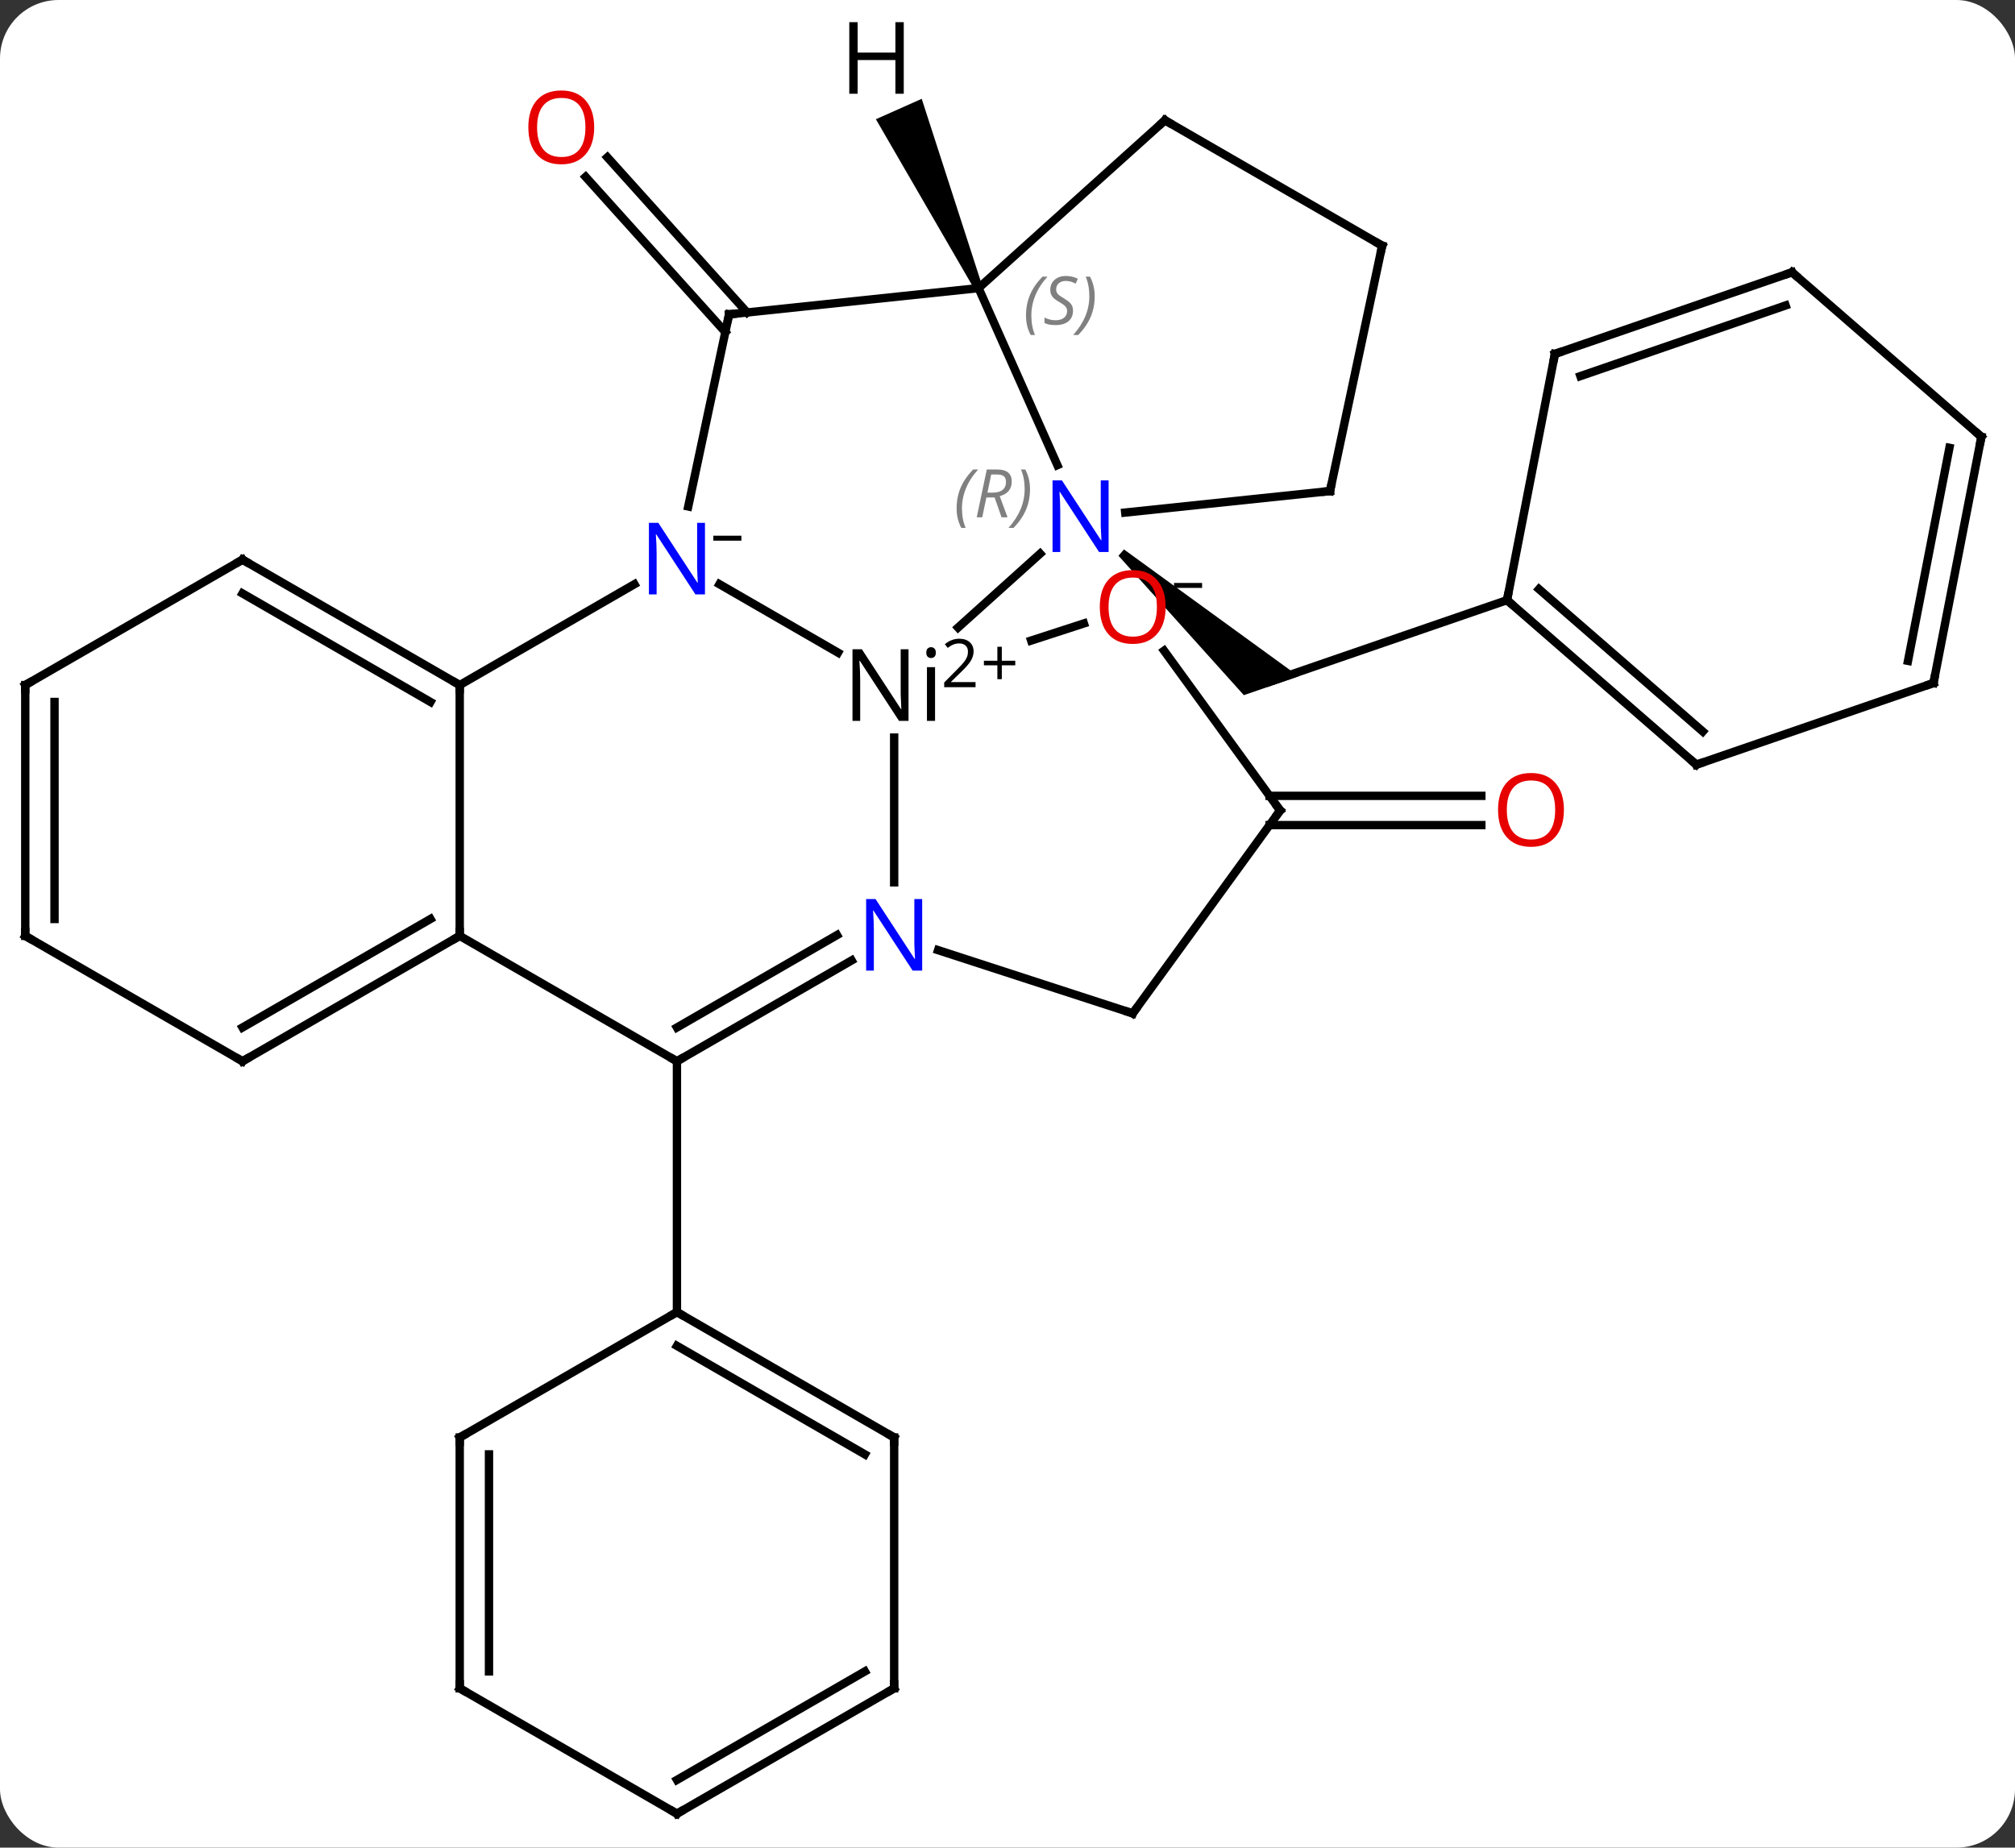 <svg width="241" viewBox="0 0 241 221" style="fill-opacity:1; color-rendering:auto; color-interpolation:auto; text-rendering:auto; stroke:black; stroke-linecap:square; stroke-miterlimit:10; shape-rendering:auto; stroke-opacity:1; fill:black; stroke-dasharray:none; font-weight:normal; stroke-width:1; font-family:'Open Sans'; font-style:normal; stroke-linejoin:miter; font-size:12; stroke-dashoffset:0; image-rendering:auto;" height="221" class="cas-substance-image" xmlns:xlink="http://www.w3.org/1999/xlink" xmlns="http://www.w3.org/2000/svg"><rect x="0" y="0" width="241" height="221" fill="#333333" stroke="none"/><svg class="cas-substance-single-component"><rect y="0" x="0" width="241" stroke="none" ry="7" rx="7" height="221" fill="white" class="cas-substance-group"/><svg y="0" x="0" width="241" viewBox="0 0 241 221" style="fill:black;" height="221" class="cas-substance-single-component-image"><svg><g><g transform="translate(120,112)" style="text-rendering:geometricPrecision; color-rendering:optimizeQuality; color-interpolation:linearRGB; stroke-linecap:butt; image-rendering:optimizeQuality;"><path style="stroke:none;" d="M13.773 -45.527 L14.429 -46.282 L35.319 -31.105 L28.768 -28.85 Z"/><line y2="-40.215" y1="-30.45" x2="60.246" x1="31.881" style="fill:none;"/><line y2="-72.284" y1="-90.843" x2="-33.249" x1="-49.957" style="fill:none;"/><line y2="-74.626" y1="-93.185" x2="-30.648" x1="-47.356" style="fill:none;"/><line y2="-16.807" y1="-16.807" x2="31.84" x1="57.173" style="fill:none;"/><line y2="-13.307" y1="-13.307" x2="31.84" x1="57.173" style="fill:none;"/><line y2="-45.774" y1="-36.937" x2="4.402" x1="-5.414" style="fill:none;"/><line y2="-42.122" y1="-33.935" x2="-33.952" x1="-19.772" style="fill:none;"/><line y2="-6.463" y1="-23.776" x2="-13.056" x1="-13.056" style="fill:none;"/><line y2="-37.43" y1="-35.381" x2="9.637" x1="3.33" style="fill:none;"/><line y2="-77.538" y1="-56.363" x2="-2.961" x1="6.465" style="fill:none;"/><line y2="-53.265" y1="-50.691" x2="39.075" x1="14.581" style="fill:none;"/><line y2="-30.057" y1="-42.122" x2="-65.016" x1="-44.12" style="fill:none;"/><line y2="-74.4" y1="-51.419" x2="-32.799" x1="-37.684" style="fill:none;"/><line y2="14.943" y1="2.878" x2="-39.036" x1="-18.14" style="fill:none;"/><line y2="10.902" y1="-0.153" x2="-39.036" x1="-19.89" style="fill:none;"/><line y2="9.213" y1="1.65" x2="15.477" x1="-7.802" style="fill:none;"/><line y2="-15.057" y1="-34.168" x2="33.111" x1="19.226" style="fill:none;"/><line y2="-74.4" y1="-77.538" x2="-32.799" x1="-2.961" style="fill:none;"/><line y2="-97.611" y1="-77.538" x2="19.332" x1="-2.961" style="fill:none;"/><line y2="-82.611" y1="-53.265" x2="45.312" x1="39.075" style="fill:none;"/><line y2="-0.057" y1="-30.057" x2="-65.016" x1="-65.016" style="fill:none;"/><line y2="-45.057" y1="-30.057" x2="-90.996" x1="-65.016" style="fill:none;"/><line y2="-41.016" y1="-28.036" x2="-90.996" x1="-68.516" style="fill:none;"/><line y2="-0.057" y1="14.943" x2="-65.016" x1="-39.036" style="fill:none;"/><line y2="44.943" y1="14.943" x2="-39.036" x1="-39.036" style="fill:none;"/><line y2="-15.057" y1="9.213" x2="33.111" x1="15.477" style="fill:none;"/><line y2="-82.611" y1="-97.611" x2="45.312" x1="19.332" style="fill:none;"/><line y2="14.943" y1="-0.057" x2="-90.996" x1="-65.016" style="fill:none;"/><line y2="10.902" y1="-2.078" x2="-90.996" x1="-68.516" style="fill:none;"/><line y2="-30.057" y1="-45.057" x2="-116.979" x1="-90.996" style="fill:none;"/><line y2="-0.057" y1="14.943" x2="-116.979" x1="-90.996" style="fill:none;"/><line y2="-0.057" y1="-30.057" x2="-116.979" x1="-116.979" style="fill:none;"/><line y2="-2.078" y1="-28.036" x2="-113.479" x1="-113.479" style="fill:none;"/><line y2="-20.535" y1="-40.215" x2="82.887" x1="60.246" style="fill:none;"/><line y2="-24.502" y1="-41.531" x2="83.658" x1="64.067" style="fill:none;"/><line y2="-69.666" y1="-40.215" x2="65.97" x1="60.246" style="fill:none;"/><line y2="-30.3" y1="-20.535" x2="111.252" x1="82.887" style="fill:none;"/><line y2="-79.431" y1="-69.666" x2="94.335" x1="65.97" style="fill:none;"/><line y2="-75.464" y1="-67.014" x2="93.564" x1="69.02" style="fill:none;"/><line y2="-59.751" y1="-30.3" x2="116.979" x1="111.252" style="fill:none;"/><line y2="-58.435" y1="-32.952" x2="113.158" x1="108.202" style="fill:none;"/><line y2="-59.751" y1="-79.431" x2="116.979" x1="94.335" style="fill:none;"/><line y2="59.943" y1="44.943" x2="-13.056" x1="-39.036" style="fill:none;"/><line y2="61.964" y1="48.984" x2="-16.556" x1="-39.036" style="fill:none;"/><line y2="59.943" y1="44.943" x2="-65.016" x1="-39.036" style="fill:none;"/><line y2="89.943" y1="59.943" x2="-13.056" x1="-13.056" style="fill:none;"/><line y2="89.943" y1="59.943" x2="-65.016" x1="-65.016" style="fill:none;"/><line y2="87.922" y1="61.964" x2="-61.516" x1="-61.516" style="fill:none;"/><line y2="104.943" y1="89.943" x2="-39.036" x1="-13.056" style="fill:none;"/><line y2="100.902" y1="87.922" x2="-39.036" x1="-16.556" style="fill:none;"/><line y2="104.943" y1="89.943" x2="-39.036" x1="-65.016" style="fill:none;"/><path style="stroke:none;" d="M-2.504 -77.741 L-3.418 -77.335 L-15.241 -97.739 L-9.76 -100.18 Z"/></g><g transform="translate(120,112)" style="fill:rgb(230,0,0); text-rendering:geometricPrecision; color-rendering:optimizeQuality; image-rendering:optimizeQuality; font-family:'Open Sans'; stroke:rgb(230,0,0); color-interpolation:linearRGB;"><path style="stroke:none;" d="M-48.934 -96.766 Q-48.934 -94.704 -49.974 -93.524 Q-51.013 -92.344 -52.856 -92.344 Q-54.747 -92.344 -55.778 -93.508 Q-56.809 -94.673 -56.809 -96.782 Q-56.809 -98.876 -55.778 -100.024 Q-54.747 -101.173 -52.856 -101.173 Q-50.997 -101.173 -49.966 -100.001 Q-48.934 -98.829 -48.934 -96.766 ZM-55.763 -96.766 Q-55.763 -95.032 -55.02 -94.126 Q-54.278 -93.219 -52.856 -93.219 Q-51.434 -93.219 -50.708 -94.118 Q-49.981 -95.016 -49.981 -96.766 Q-49.981 -98.501 -50.708 -99.391 Q-51.434 -100.282 -52.856 -100.282 Q-54.278 -100.282 -55.02 -99.383 Q-55.763 -98.485 -55.763 -96.766 Z"/><path style="stroke:none;" d="M67.049 -15.127 Q67.049 -13.065 66.009 -11.885 Q64.97 -10.705 63.127 -10.705 Q61.236 -10.705 60.205 -11.87 Q59.173 -13.034 59.173 -15.143 Q59.173 -17.237 60.205 -18.385 Q61.236 -19.534 63.127 -19.534 Q64.986 -19.534 66.017 -18.362 Q67.049 -17.19 67.049 -15.127 ZM60.22 -15.127 Q60.22 -13.393 60.963 -12.487 Q61.705 -11.58 63.127 -11.58 Q64.549 -11.58 65.275 -12.479 Q66.002 -13.377 66.002 -15.127 Q66.002 -16.862 65.275 -17.752 Q64.549 -18.643 63.127 -18.643 Q61.705 -18.643 60.963 -17.744 Q60.22 -16.846 60.22 -15.127 Z"/><path style="fill:black; stroke:none;" d="M-11.337 -25.776 L-12.478 -25.776 L-17.165 -32.963 L-17.212 -32.963 Q-17.119 -31.698 -17.119 -30.651 L-17.119 -25.776 L-18.04 -25.776 L-18.04 -34.338 L-16.915 -34.338 L-12.243 -27.182 L-12.197 -27.182 Q-12.197 -27.338 -12.243 -28.198 Q-12.29 -29.057 -12.275 -29.432 L-12.275 -34.338 L-11.337 -34.338 L-11.337 -25.776 ZM-8.165 -25.776 L-9.134 -25.776 L-9.134 -32.198 L-8.165 -32.198 L-8.165 -25.776 ZM-9.212 -33.932 Q-9.212 -34.276 -9.048 -34.432 Q-8.884 -34.588 -8.634 -34.588 Q-8.4 -34.588 -8.236 -34.424 Q-8.072 -34.26 -8.072 -33.932 Q-8.072 -33.604 -8.236 -33.448 Q-8.4 -33.291 -8.634 -33.291 Q-8.884 -33.291 -9.048 -33.448 Q-9.212 -33.604 -9.212 -33.932 Z"/><path style="fill:black; stroke:none;" d="M-3.322 -29.802 L-7.072 -29.802 L-7.072 -30.365 L-5.572 -31.88 Q-4.884 -32.568 -4.665 -32.865 Q-4.447 -33.162 -4.337 -33.443 Q-4.228 -33.724 -4.228 -34.052 Q-4.228 -34.505 -4.501 -34.771 Q-4.775 -35.037 -5.275 -35.037 Q-5.619 -35.037 -5.939 -34.919 Q-6.259 -34.802 -6.65 -34.505 L-6.994 -34.943 Q-6.212 -35.599 -5.275 -35.599 Q-4.478 -35.599 -4.017 -35.185 Q-3.556 -34.771 -3.556 -34.084 Q-3.556 -33.537 -3.861 -33.005 Q-4.165 -32.474 -5.009 -31.662 L-6.259 -30.443 L-6.259 -30.412 L-3.322 -30.412 L-3.322 -29.802 Z"/><path style="fill:black; stroke:none;" d="M-0.181 -32.966 L1.428 -32.966 L1.428 -32.419 L-0.181 -32.419 L-0.181 -30.763 L-0.712 -30.763 L-0.712 -32.419 L-2.322 -32.419 L-2.322 -32.966 L-0.712 -32.966 L-0.712 -34.638 L-0.181 -34.638 L-0.181 -32.966 Z"/><path style="fill:rgb(0,5,255); stroke:none;" d="M12.592 -45.974 L11.451 -45.974 L6.763 -53.161 L6.717 -53.161 Q6.81 -51.896 6.81 -50.849 L6.81 -45.974 L5.888 -45.974 L5.888 -54.536 L7.013 -54.536 L11.685 -47.38 L11.732 -47.38 Q11.732 -47.536 11.685 -48.396 Q11.638 -49.255 11.654 -49.63 L11.654 -54.536 L12.592 -54.536 L12.592 -45.974 Z"/></g><g transform="translate(120,112)" style="font-size:8.4px; fill:gray; text-rendering:geometricPrecision; image-rendering:optimizeQuality; color-rendering:optimizeQuality; font-family:'Open Sans'; font-style:italic; stroke:gray; color-interpolation:linearRGB;"><path style="stroke:none;" d="M-5.585 -51.185 Q-5.585 -52.513 -5.117 -53.638 Q-4.648 -54.763 -3.616 -55.841 L-3.007 -55.841 Q-3.976 -54.779 -4.46 -53.607 Q-4.945 -52.435 -4.945 -51.201 Q-4.945 -49.872 -4.507 -48.857 L-5.023 -48.857 Q-5.585 -49.888 -5.585 -51.185 ZM-2.025 -52.497 L-2.525 -50.122 L-3.181 -50.122 L-1.978 -55.841 L-0.728 -55.841 Q1.006 -55.841 1.006 -54.404 Q1.006 -53.044 -0.431 -52.654 L0.506 -50.122 L-0.213 -50.122 L-1.041 -52.497 L-2.025 -52.497 ZM-1.447 -55.247 Q-1.838 -53.326 -1.9 -53.076 L-1.244 -53.076 Q-0.494 -53.076 -0.088 -53.404 Q0.319 -53.732 0.319 -54.357 Q0.319 -54.826 0.061 -55.036 Q-0.197 -55.247 -0.791 -55.247 L-1.447 -55.247 ZM3.192 -53.497 Q3.192 -52.169 2.716 -51.036 Q2.239 -49.904 1.223 -48.857 L0.614 -48.857 Q2.551 -51.013 2.551 -53.497 Q2.551 -54.826 2.114 -55.841 L2.63 -55.841 Q3.192 -54.779 3.192 -53.497 Z"/></g><g transform="translate(120,112)" style="fill:rgb(0,5,255); text-rendering:geometricPrecision; color-rendering:optimizeQuality; image-rendering:optimizeQuality; font-family:'Open Sans'; stroke:rgb(0,5,255); color-interpolation:linearRGB;"><path style="stroke:none;" d="M-35.684 -40.901 L-36.825 -40.901 L-41.513 -48.088 L-41.559 -48.088 Q-41.466 -46.823 -41.466 -45.776 L-41.466 -40.901 L-42.388 -40.901 L-42.388 -49.463 L-41.263 -49.463 L-36.591 -42.307 L-36.544 -42.307 Q-36.544 -42.463 -36.591 -43.323 Q-36.638 -44.182 -36.622 -44.557 L-36.622 -49.463 L-35.684 -49.463 L-35.684 -40.901 Z"/><path style="fill:black; stroke:none;" d="M-34.684 -47.329 L-34.684 -47.923 L-31.325 -47.923 L-31.325 -47.329 L-34.684 -47.329 Z"/><path style="stroke:none;" d="M-9.704 4.099 L-10.845 4.099 L-15.533 -3.088 L-15.579 -3.088 Q-15.486 -1.823 -15.486 -0.776 L-15.486 4.099 L-16.408 4.099 L-16.408 -4.463 L-15.283 -4.463 L-10.611 2.693 L-10.564 2.693 Q-10.564 2.537 -10.611 1.677 Q-10.658 0.818 -10.642 0.443 L-10.642 -4.463 L-9.704 -4.463 L-9.704 4.099 Z"/><path style="fill:rgb(230,0,0); stroke:none;" d="M19.415 -39.397 Q19.415 -37.335 18.375 -36.155 Q17.336 -34.975 15.493 -34.975 Q13.602 -34.975 12.571 -36.139 Q11.54 -37.304 11.54 -39.413 Q11.54 -41.507 12.571 -42.655 Q13.602 -43.804 15.493 -43.804 Q17.352 -43.804 18.383 -42.632 Q19.415 -41.46 19.415 -39.397 ZM12.586 -39.397 Q12.586 -37.663 13.329 -36.757 Q14.071 -35.85 15.493 -35.85 Q16.915 -35.85 17.641 -36.749 Q18.368 -37.647 18.368 -39.397 Q18.368 -41.132 17.641 -42.022 Q16.915 -42.913 15.493 -42.913 Q14.071 -42.913 13.329 -42.014 Q12.586 -41.116 12.586 -39.397 Z"/><path style="fill:black; stroke:none;" d="M20.415 -41.679 L20.415 -42.272 L23.774 -42.272 L23.774 -41.679 L20.415 -41.679 Z"/></g><g transform="translate(120,112)" style="font-size:8.4px; fill:gray; text-rendering:geometricPrecision; image-rendering:optimizeQuality; color-rendering:optimizeQuality; font-family:'Open Sans'; font-style:italic; stroke:gray; color-interpolation:linearRGB;"><path style="stroke:none;" d="M2.712 -74.255 Q2.712 -75.584 3.181 -76.709 Q3.649 -77.834 4.681 -78.912 L5.29 -78.912 Q4.321 -77.849 3.837 -76.677 Q3.353 -75.505 3.353 -74.271 Q3.353 -72.943 3.79 -71.927 L3.274 -71.927 Q2.712 -72.959 2.712 -74.255 ZM8.335 -74.849 Q8.335 -74.021 7.788 -73.568 Q7.241 -73.115 6.241 -73.115 Q5.835 -73.115 5.522 -73.17 Q5.21 -73.224 4.928 -73.365 L4.928 -74.021 Q5.553 -73.693 6.256 -73.693 Q6.881 -73.693 7.256 -73.99 Q7.631 -74.287 7.631 -74.802 Q7.631 -75.115 7.428 -75.341 Q7.225 -75.568 6.663 -75.896 Q6.069 -76.224 5.842 -76.552 Q5.616 -76.88 5.616 -77.334 Q5.616 -78.068 6.131 -78.529 Q6.647 -78.99 7.491 -78.99 Q7.866 -78.99 8.202 -78.912 Q8.538 -78.834 8.913 -78.662 L8.647 -78.068 Q8.397 -78.224 8.077 -78.31 Q7.756 -78.396 7.491 -78.396 Q6.96 -78.396 6.639 -78.123 Q6.319 -77.849 6.319 -77.38 Q6.319 -77.177 6.389 -77.029 Q6.46 -76.88 6.6 -76.748 Q6.741 -76.615 7.163 -76.365 Q7.725 -76.021 7.928 -75.826 Q8.131 -75.63 8.233 -75.396 Q8.335 -75.162 8.335 -74.849 ZM10.929 -76.568 Q10.929 -75.24 10.452 -74.107 Q9.976 -72.974 8.96 -71.927 L8.351 -71.927 Q10.288 -74.084 10.288 -76.568 Q10.288 -77.896 9.851 -78.912 L10.366 -78.912 Q10.929 -77.849 10.929 -76.568 Z"/></g><g transform="translate(120,112)" style="stroke-linecap:butt; font-size:8.4px; text-rendering:geometricPrecision; image-rendering:optimizeQuality; color-rendering:optimizeQuality; font-family:'Open Sans'; font-style:italic; color-interpolation:linearRGB; stroke-miterlimit:5;"><path style="fill:none;" d="M38.578 -53.213 L39.075 -53.265 L39.179 -53.754"/><path style="fill:none;" d="M-65.449 -30.307 L-65.016 -30.057 L-65.016 -29.557"/><path style="fill:none;" d="M-32.903 -73.911 L-32.799 -74.4 L-32.302 -74.452"/><path style="fill:none;" d="M-38.603 14.693 L-39.036 14.943 L-39.469 14.693"/><path style="fill:none;" d="M15.002 9.059 L15.477 9.213 L15.771 8.809"/><path style="fill:none;" d="M32.817 -15.461 L33.111 -15.057 L32.817 -14.652"/><path style="fill:none;" d="M18.96 -97.276 L19.332 -97.611 L19.765 -97.361"/><path style="fill:none;" d="M45.208 -82.122 L45.312 -82.611 L44.879 -82.861"/><path style="fill:none;" d="M-65.449 0.193 L-65.016 -0.057 L-65.016 -0.557"/><path style="fill:none;" d="M-90.563 -44.807 L-90.996 -45.057 L-91.429 -44.807"/><path style="fill:none;" d="M-90.563 14.693 L-90.996 14.943 L-91.429 14.693"/><path style="fill:none;" d="M-116.546 -30.307 L-116.979 -30.057 L-116.979 -29.557"/><path style="fill:none;" d="M-116.546 0.193 L-116.979 -0.057 L-116.979 -0.557"/><path style="fill:none;" d="M60.623 -39.887 L60.246 -40.215 L60.341 -40.706"/><path style="fill:none;" d="M82.51 -20.863 L82.887 -20.535 L83.36 -20.698"/><path style="fill:none;" d="M65.875 -69.175 L65.97 -69.666 L66.443 -69.829"/><path style="fill:none;" d="M110.779 -30.137 L111.252 -30.3 L111.347 -30.791"/><path style="fill:none;" d="M93.862 -79.268 L94.335 -79.431 L94.712 -79.103"/><path style="fill:none;" d="M116.884 -59.26 L116.979 -59.751 L116.602 -60.079"/><path style="fill:none;" d="M-38.603 45.193 L-39.036 44.943 L-39.469 45.193"/><path style="fill:none;" d="M-13.489 59.693 L-13.056 59.943 L-13.056 60.443"/><path style="fill:none;" d="M-64.583 59.693 L-65.016 59.943 L-65.016 60.443"/><path style="fill:none;" d="M-13.056 89.443 L-13.056 89.943 L-13.489 90.193"/><path style="fill:none;" d="M-65.016 89.443 L-65.016 89.943 L-64.583 90.193"/><path style="fill:none;" d="M-38.603 104.693 L-39.036 104.943 L-39.469 104.693"/><path style="stroke:none;" d="M-11.907 -100.787 L-12.907 -100.787 L-12.907 -104.818 L-17.423 -104.818 L-17.423 -100.787 L-18.423 -100.787 L-18.423 -109.349 L-17.423 -109.349 L-17.423 -105.709 L-12.907 -105.709 L-12.907 -109.349 L-11.907 -109.349 L-11.907 -100.787 Z"/></g></g></svg></svg></svg></svg>